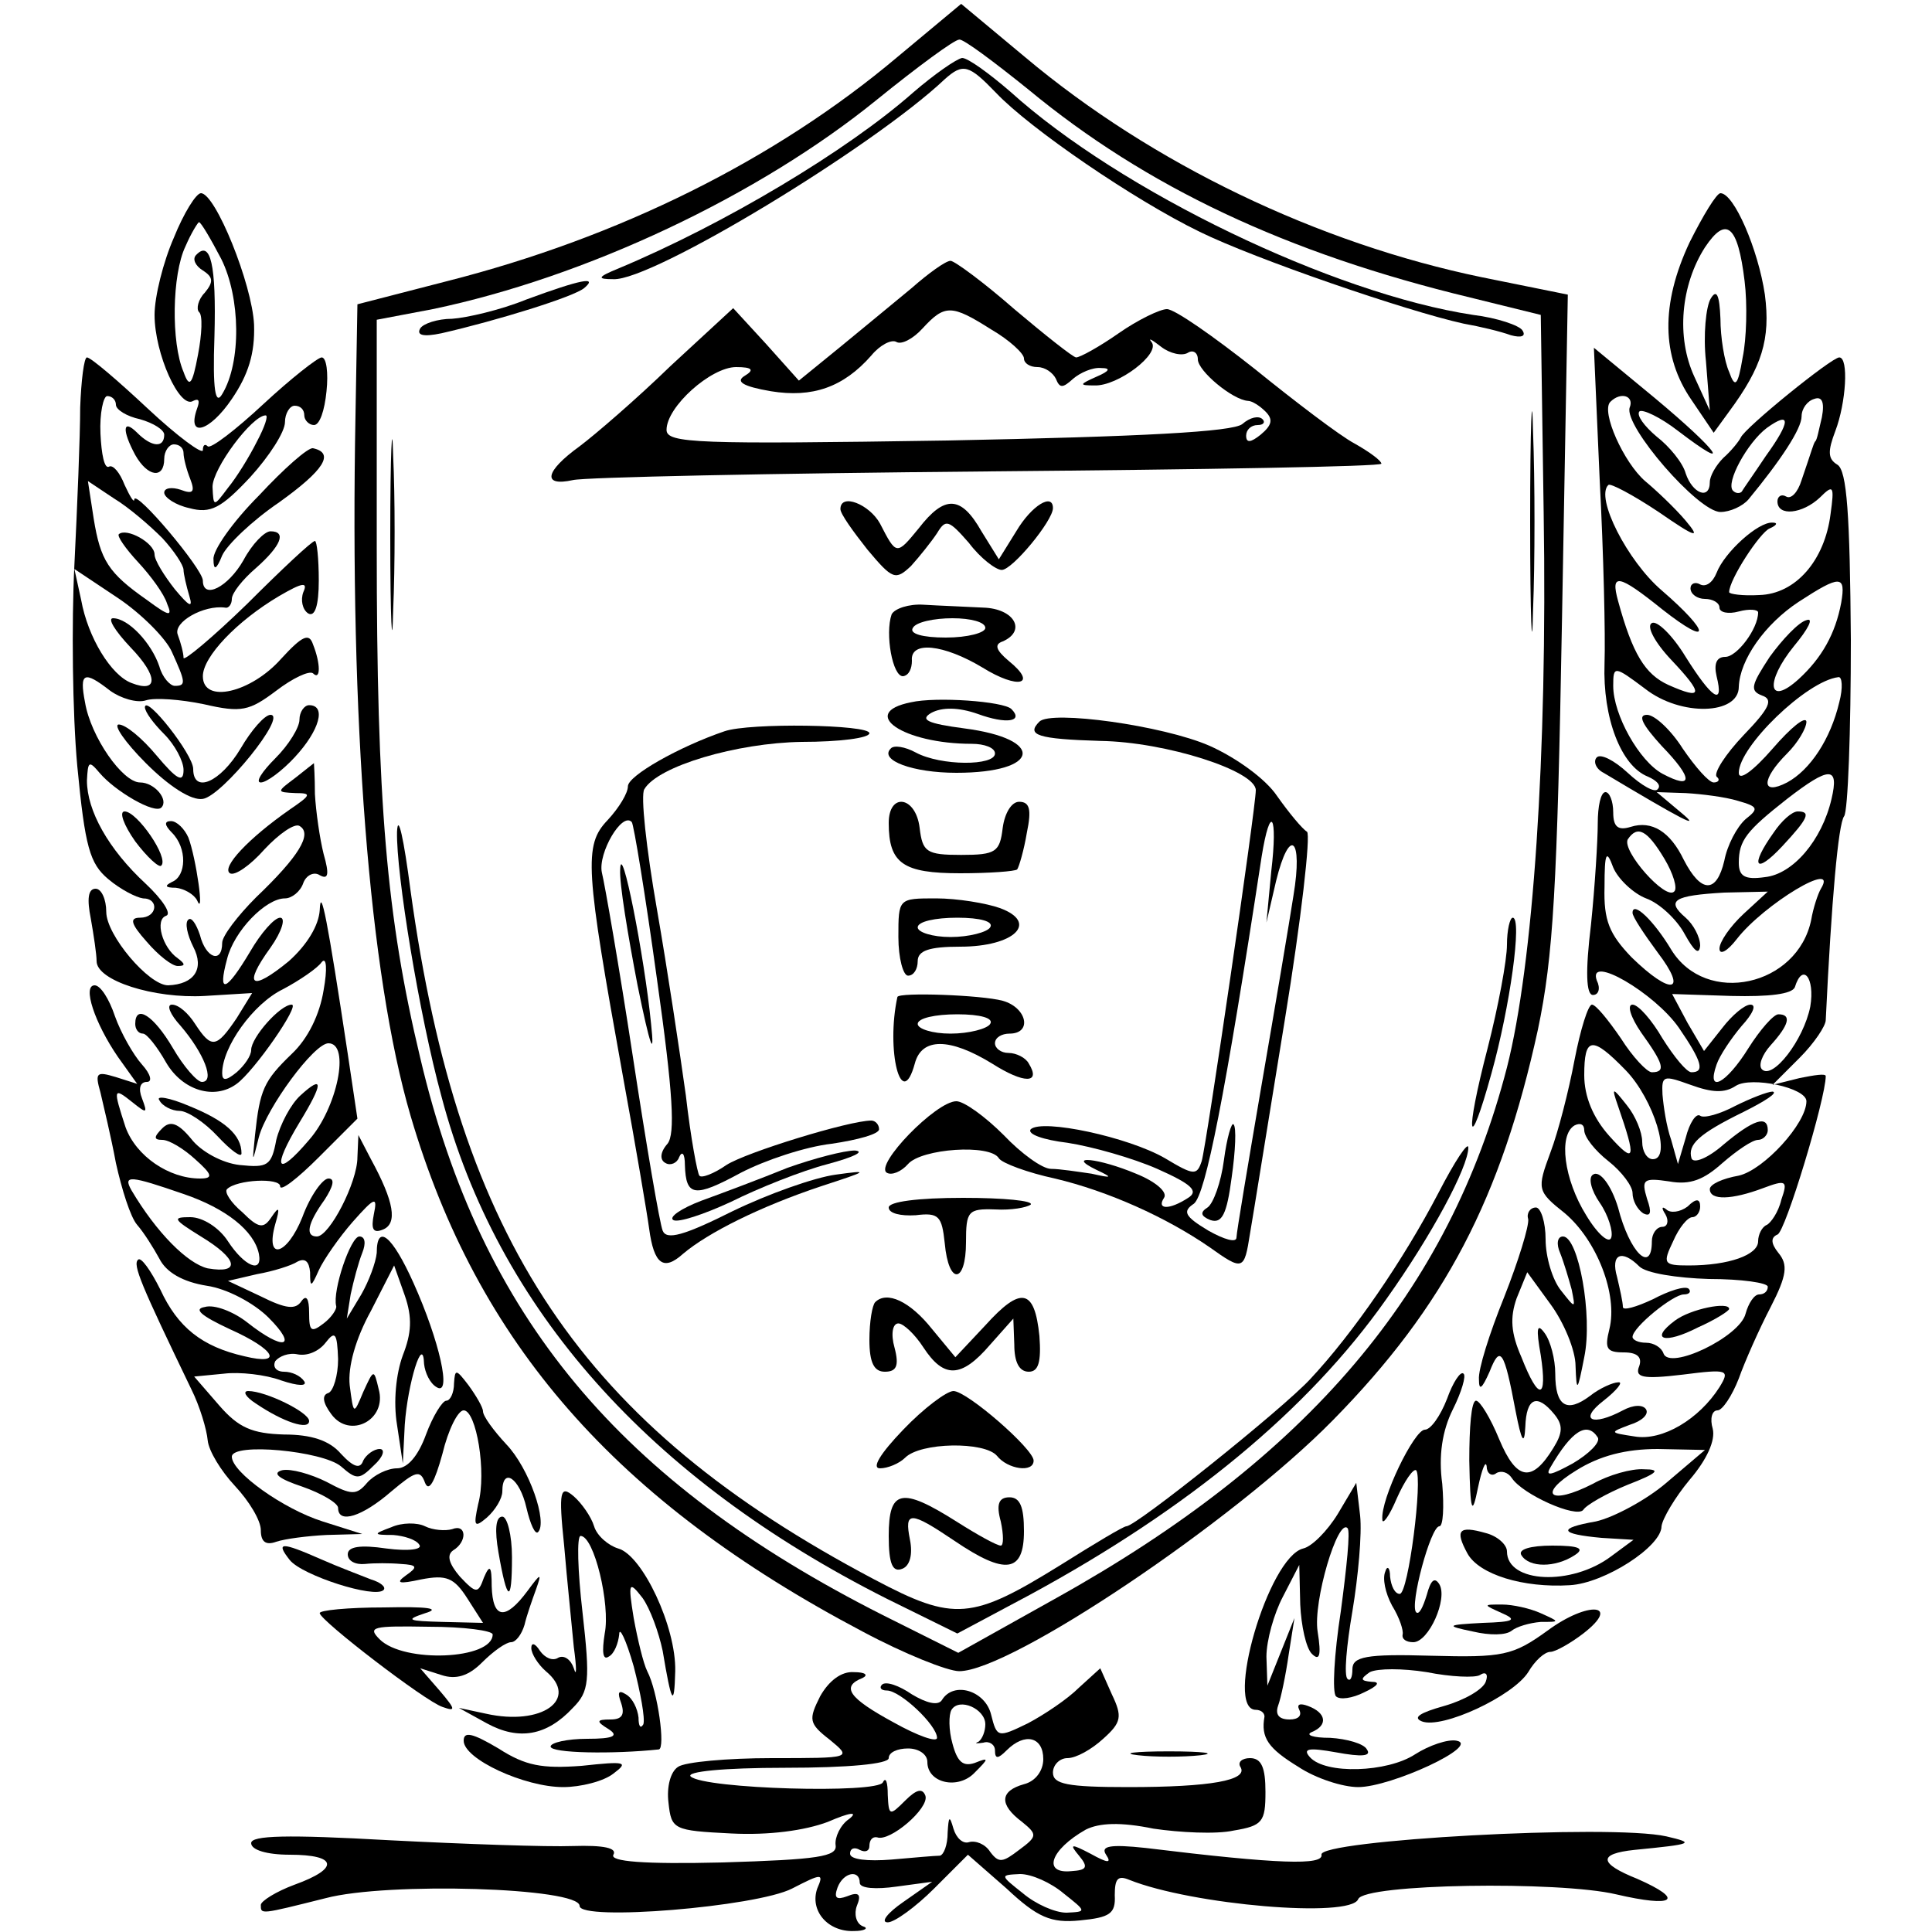 <?xml version="1.0" standalone="no"?>
<!DOCTYPE svg PUBLIC "-//W3C//DTD SVG 20010904//EN"
 "http://www.w3.org/TR/2001/REC-SVG-20010904/DTD/svg10.dtd">
<svg version="1.0" xmlns="http://www.w3.org/2000/svg"
 width="200pt" height="200pt" viewBox="0 0 200 200"
 preserveAspectRatio="xMidYMid meet">
<g transform="translate(0,200) scale(0.1,-0.1)"
fill="#000000" stroke="none">
<path d="M929 1941 c-127 -107 -289 -187 -466 -232 l-93 -24 -2 -115 c-6 -316
14 -578 57 -725 69 -235 212 -399 468 -534 43 -23 88 -41 100 -41 53 0 284
155 387 260 116 118 174 230 212 404 16 76 20 147 25 426 l6 335 -89 18 c-169
35 -341 117 -473 228 l-66 55 -66 -55z m136 -34 c121 -100 266 -169 457 -215
l73 -18 3 -205 c4 -251 -11 -468 -38 -574 -60 -232 -206 -404 -466 -549 l-102
-57 -78 39 c-273 138 -416 309 -479 577 -35 146 -45 265 -45 529 l0 235 58 11
c158 33 337 117 460 217 42 34 80 62 85 62 4 1 36 -23 72 -52z"/>
<path d="M945 1904 c-68 -60 -195 -136 -305 -182 -22 -9 -22 -11 -5 -11 40 -2
269 137 343 207 19 17 25 15 53 -14 35 -37 143 -111 211 -144 57 -28 214 -82
273 -95 17 -3 38 -8 49 -12 11 -3 16 -1 12 5 -3 5 -26 13 -51 16 -145 22 -365
128 -479 231 -22 19 -44 35 -50 35 -6 -1 -29 -17 -51 -36z"/>
<path d="M944 1702 c-18 -15 -51 -42 -74 -61 l-43 -35 -34 38 -34 37 -65 -60
c-35 -34 -78 -71 -94 -83 -36 -26 -39 -42 -7 -35 12 3 205 7 430 9 224 2 407
5 407 8 0 3 -12 12 -28 21 -15 8 -61 43 -103 77 -43 34 -83 62 -91 62 -7 0
-30 -11 -50 -25 -20 -14 -40 -25 -44 -25 -3 0 -32 23 -64 50 -32 28 -62 50
-66 50 -5 0 -23 -13 -40 -28z m82 -43 c19 -11 34 -25 34 -30 0 -5 6 -9 14 -9
8 0 16 -6 19 -12 4 -10 7 -10 18 0 7 6 20 12 29 11 10 0 9 -3 -5 -9 -18 -8
-18 -9 -2 -9 24 -1 69 33 59 45 -4 5 1 2 10 -5 9 -7 22 -10 28 -6 5 3 10 0 10
-7 0 -12 36 -42 52 -43 4 0 12 -5 18 -11 8 -8 7 -14 -5 -24 -10 -8 -15 -9 -15
-1 0 6 5 11 12 11 6 0 8 3 5 6 -4 4 -13 2 -21 -5 -10 -8 -103 -13 -305 -17
-259 -4 -291 -3 -291 11 0 24 46 65 72 65 17 0 19 -3 9 -9 -10 -6 -2 -11 27
-16 43 -7 75 4 104 37 9 11 21 17 26 14 5 -3 17 3 27 14 23 25 30 25 71 -1z"/>
<path d="M545 1690 c-27 -11 -62 -19 -77 -20 -15 0 -30 -5 -33 -10 -4 -7 3 -9
22 -5 57 13 138 38 148 47 14 12 -3 9 -60 -12z"/>
<path d="M1584 1460 c0 -102 2 -143 3 -92 2 50 2 134 0 185 -1 50 -3 9 -3 -93z"/>
<path d="M404 1445 c0 -88 2 -123 3 -77 2 46 2 118 0 160 -1 42 -3 5 -3 -83z"/>
<path d="M870 1473 c0 -5 13 -23 28 -42 26 -31 29 -32 45 -17 9 10 21 25 27
34 9 15 12 14 33 -10 12 -16 28 -28 34 -28 11 0 53 51 53 64 0 16 -22 3 -38
-24 l-18 -29 -18 29 c-21 37 -38 38 -65 3 -23 -28 -23 -28 -40 5 -11 20 -41
32 -41 15z"/>
<path d="M923 1364 c-7 -20 1 -65 12 -64 6 1 9 8 9 16 -2 21 33 17 73 -7 37
-23 58 -18 27 7 -13 11 -15 17 -6 20 25 11 12 34 -20 35 -18 1 -46 2 -62 3
-15 1 -30 -4 -33 -10z m97 -14 c0 -5 -18 -10 -41 -10 -24 0 -38 4 -34 10 3 6
22 10 41 10 19 0 34 -4 34 -10z"/>
<path d="M943 1273 c-55 -11 -8 -43 63 -43 13 0 24 -4 24 -10 0 -13 -56 -13
-82 1 -11 6 -23 8 -26 4 -12 -12 23 -25 68 -25 87 0 93 35 8 46 -38 5 -46 9
-34 16 11 6 28 6 48 -1 30 -11 48 -8 35 5 -8 8 -78 13 -104 7z"/>
<path d="M1076 1253 c-14 -14 -2 -18 63 -20 68 -1 161 -31 161 -51 0 -18 -51
-367 -56 -384 -5 -15 -8 -15 -38 3 -38 22 -127 41 -139 30 -4 -5 13 -11 38
-14 26 -4 68 -16 93 -27 36 -16 43 -23 32 -30 -20 -13 -33 -12 -25 0 4 6 -9
17 -29 25 -38 16 -74 20 -41 4 17 -8 17 -9 -5 -4 -14 2 -33 5 -42 5 -9 0 -31
16 -49 35 -19 19 -41 35 -49 35 -21 0 -85 -66 -72 -74 5 -3 15 1 22 9 14 16
85 21 94 6 3 -5 30 -15 58 -21 55 -13 115 -40 160 -71 35 -25 36 -24 42 14 3
17 19 117 36 221 17 104 27 192 23 195 -5 3 -19 20 -31 37 -12 18 -43 40 -70
52 -48 21 -164 37 -176 25z m240 -155 l-5 -53 10 43 c14 57 28 45 18 -15 -4
-26 -19 -115 -33 -196 -14 -82 -26 -153 -26 -158 0 -6 -13 -2 -29 7 -25 15
-27 20 -15 28 12 10 32 110 70 359 9 56 17 44 10 -15z"/>
<path d="M1267 799 c-3 -23 -11 -45 -17 -49 -8 -5 -7 -9 3 -13 12 -4 17 6 22
44 4 28 5 52 2 55 -2 3 -7 -14 -10 -37z"/>
<path d="M750 1243 c-47 -16 -100 -46 -100 -57 0 -7 -9 -22 -21 -35 -25 -26
-23 -50 16 -266 13 -71 25 -142 27 -157 5 -37 15 -44 35 -26 26 22 80 49 143
70 49 16 51 17 15 12 -22 -3 -70 -20 -107 -38 -50 -25 -68 -30 -72 -20 -3 7
-17 89 -31 181 -14 92 -29 178 -32 190 -4 20 21 63 31 52 2 -2 14 -75 26 -162
17 -120 19 -161 11 -171 -8 -9 -8 -17 -2 -20 5 -3 12 0 14 6 3 7 6 4 6 -8 1
-33 10 -34 58 -8 25 13 67 27 94 30 27 4 49 10 49 15 0 5 -4 9 -8 9 -23 0
-130 -33 -150 -46 -13 -9 -26 -14 -28 -11 -2 2 -9 39 -14 83 -6 43 -19 130
-30 193 -11 63 -17 118 -13 124 14 24 96 48 163 49 39 0 70 4 70 9 0 9 -124
11 -150 2z"/>
<path d="M411 1139 c-1 -43 23 -190 46 -274 58 -220 215 -396 461 -520 l73
-36 75 40 c164 89 288 191 369 306 47 66 85 137 85 157 0 7 -14 -14 -31 -47
-36 -69 -88 -145 -133 -193 -30 -32 -180 -152 -190 -152 -3 0 -33 -18 -68 -40
-92 -57 -110 -59 -193 -15 -303 160 -430 350 -480 713 -7 54 -13 81 -14 61z"/>
<path d="M920 1148 c0 -42 15 -52 74 -52 30 0 57 2 59 4 2 3 7 20 10 38 5 24
3 32 -8 32 -8 0 -15 -12 -17 -27 -3 -25 -7 -28 -43 -28 -36 0 -40 3 -43 28 -4
33 -32 37 -32 5z"/>
<path d="M642 1100 c-1 -14 8 -68 18 -120 13 -64 18 -77 14 -40 -7 71 -31 192
-32 160z"/>
<path d="M930 1030 c0 -22 5 -40 10 -40 6 0 10 7 10 15 0 11 12 15 44 15 56 0
82 25 41 40 -14 5 -44 10 -66 10 -39 0 -39 0 -39 -40z m95 10 c-3 -5 -22 -10
-41 -10 -19 0 -34 5 -34 10 0 6 18 10 41 10 24 0 38 -4 34 -10z"/>
<path d="M1560 1022 c0 -16 -9 -64 -20 -107 -24 -92 -20 -113 4 -26 19 68 32
161 22 161 -3 0 -6 -13 -6 -28z"/>
<path d="M929 968 c-12 -55 4 -120 18 -69 7 27 36 27 80 0 33 -21 51 -21 38 0
-3 6 -13 11 -21 11 -8 0 -14 5 -14 10 0 6 7 10 15 10 24 0 18 27 -7 34 -22 6
-107 9 -109 4z m96 -28 c-3 -5 -22 -10 -41 -10 -19 0 -34 5 -34 10 0 6 18 10
41 10 24 0 38 -4 34 -10z"/>
<path d="M815 791 c-27 -11 -67 -26 -89 -34 -21 -8 -34 -17 -29 -20 5 -3 32 6
60 19 28 14 73 32 100 39 26 7 39 13 28 14 -11 0 -42 -8 -70 -18z"/>
<path d="M920 750 c0 -6 12 -9 28 -8 24 3 27 -1 30 -29 4 -44 22 -42 22 1 0
32 2 35 30 34 17 -1 33 2 37 5 3 4 -28 7 -70 7 -47 0 -77 -4 -77 -10z"/>
<path d="M906 652 c-3 -3 -6 -20 -6 -39 0 -24 5 -33 16 -33 12 0 15 6 10 25
-4 14 -2 25 4 25 5 0 17 -11 26 -25 21 -32 39 -32 69 3 l24 27 1 -27 c0 -18 5
-28 15 -28 10 0 13 10 11 37 -5 49 -19 52 -56 11 l-31 -33 -24 29 c-23 29 -47
40 -59 28z"/>
<path d="M935 520 c-24 -25 -33 -40 -24 -40 8 0 20 5 26 11 16 16 82 17 95 2
11 -14 38 -18 38 -5 0 12 -69 72 -83 72 -7 0 -31 -18 -52 -40z"/>
<path d="M920 410 c0 -29 4 -38 14 -34 8 3 11 15 8 30 -6 30 0 30 46 -1 53
-36 72 -33 72 10 0 25 -4 35 -15 35 -11 0 -14 -7 -9 -25 3 -14 3 -25 0 -25 -4
0 -24 11 -46 25 -57 36 -70 33 -70 -15z"/>
<path d="M180 1754 c-11 -25 -20 -61 -20 -80 0 -40 26 -98 40 -89 6 3 7 0 4
-8 -11 -31 13 -24 36 10 17 25 24 47 23 77 -2 42 -40 136 -55 136 -5 0 -18
-21 -28 -46z m49 -22 c20 -40 21 -107 1 -140 -7 -12 -10 4 -8 60 2 74 -4 100
-19 84 -4 -4 -1 -11 7 -16 11 -7 11 -12 2 -23 -7 -7 -9 -17 -6 -20 4 -3 3 -23
-1 -44 -6 -32 -9 -35 -15 -18 -13 30 -12 101 2 130 6 14 13 25 14 25 2 0 12
-17 23 -38z"/>
<path d="M1749 1749 c-30 -64 -29 -118 2 -163 l23 -34 16 22 c34 46 43 75 37
121 -7 47 -32 105 -46 105 -4 0 -18 -23 -32 -51z m57 -40 c3 -24 2 -60 -2 -79
-5 -30 -8 -32 -14 -15 -5 11 -9 36 -9 55 -1 25 -4 31 -10 21 -5 -8 -8 -38 -5
-65 l4 -51 -16 35 c-19 41 -14 95 11 134 22 33 34 23 41 -35z"/>
<path d="M1656 1503 c4 -76 6 -161 5 -190 -2 -56 17 -106 45 -117 9 -4 14 -9
10 -13 -3 -4 -17 4 -31 17 -14 13 -28 20 -32 16 -4 -4 -1 -12 7 -16 82 -49
103 -60 80 -41 l-25 21 30 -1 c17 -1 41 -4 54 -8 21 -6 22 -8 8 -19 -9 -8 -19
-27 -22 -43 -8 -34 -24 -34 -42 1 -14 29 -33 41 -55 34 -13 -4 -18 0 -18 15 0
12 -4 21 -8 21 -5 0 -8 -15 -8 -32 0 -18 -3 -66 -7 -105 -6 -49 -5 -73 2 -73
6 0 8 7 4 15 -10 28 60 -13 85 -49 24 -35 27 -46 13 -46 -5 0 -18 16 -30 35
-11 19 -25 35 -31 35 -6 0 -2 -13 9 -29 23 -32 26 -41 11 -41 -5 0 -20 16 -32
35 -13 19 -26 35 -30 35 -4 0 -12 -26 -18 -57 -6 -32 -17 -75 -25 -96 -14 -38
-14 -40 15 -63 33 -28 55 -84 46 -120 -5 -20 -3 -24 15 -24 14 0 19 -5 16 -14
-5 -12 3 -14 45 -9 47 6 49 5 38 -13 -21 -33 -59 -56 -88 -51 -26 4 -26 4 -5
12 13 4 20 11 17 16 -3 5 -13 5 -24 -1 -32 -17 -46 -10 -20 10 14 11 21 20 15
19 -5 0 -19 -6 -29 -14 -24 -18 -36 -11 -36 23 0 15 -5 34 -11 42 -8 11 -9 5
-4 -23 7 -46 -2 -48 -20 -2 -11 25 -12 41 -5 61 l11 27 24 -33 c14 -19 26 -48
26 -64 1 -28 2 -27 9 9 9 43 -6 125 -22 125 -6 0 -7 -8 -3 -17 4 -10 9 -27 12
-38 4 -20 4 -20 -11 -1 -9 11 -16 35 -16 53 0 18 -5 33 -10 33 -6 0 -10 -6 -8
-12 1 -7 -10 -43 -25 -81 -15 -37 -27 -75 -26 -85 0 -12 3 -10 11 8 11 28 15
23 27 -41 6 -31 9 -36 10 -16 1 30 12 35 30 13 9 -11 9 -19 -1 -35 -22 -36
-38 -34 -56 9 -9 22 -20 40 -24 40 -5 0 -7 -28 -7 -62 1 -54 3 -58 9 -28 4 19
8 29 9 22 0 -7 5 -11 10 -7 5 3 12 1 16 -5 11 -17 67 -42 74 -33 3 5 24 17 46
26 31 12 35 16 17 16 -13 1 -37 -6 -53 -15 -45 -23 -58 -11 -17 14 24 15 51
22 84 22 l49 -1 -40 -34 c-21 -18 -55 -36 -73 -40 -40 -7 -38 -13 6 -17 l33
-2 -23 -17 c-41 -31 -108 -28 -108 5 0 7 -10 16 -22 19 -28 8 -32 3 -19 -21
12 -22 58 -36 106 -33 36 2 95 40 95 61 1 8 14 30 29 48 18 21 27 41 24 53 -3
10 -1 19 5 19 5 0 15 15 22 33 6 17 21 51 33 74 17 33 18 44 8 56 -8 10 -8 16
-1 19 8 2 50 141 50 164 0 3 -12 1 -27 -2 l-28 -7 28 28 c15 15 27 33 27 39 6
125 13 203 19 211 4 5 7 88 7 183 -1 129 -4 175 -14 181 -10 6 -10 14 -2 35
11 29 14 76 4 76 -8 0 -98 -73 -102 -83 -2 -4 -10 -14 -18 -21 -8 -8 -14 -19
-14 -25 0 -19 -18 -12 -25 9 -3 11 -17 28 -30 38 -13 11 -21 22 -18 26 3 3 22
-6 40 -20 59 -45 42 -21 -24 34 l-63 52 6 -137z m31 75 c-6 -19 71 -108 94
-108 10 0 23 6 29 13 33 40 55 73 55 86 0 8 6 16 13 18 8 3 11 -3 8 -19 -3
-12 -5 -24 -7 -25 -2 -3 -3 -8 -14 -40 -4 -13 -11 -20 -16 -17 -5 3 -9 0 -9
-5 0 -16 26 -13 44 4 14 14 15 12 11 -17 -6 -48 -36 -83 -74 -84 -17 -1 -31 1
-31 3 0 13 32 62 42 66 7 3 9 6 3 6 -15 1 -50 -31 -58 -52 -4 -10 -11 -15 -17
-12 -5 3 -10 1 -10 -4 0 -6 7 -11 15 -11 8 0 15 -4 15 -9 0 -5 9 -7 20 -4 11
3 20 2 20 -1 0 -17 -22 -46 -34 -46 -9 0 -12 -7 -9 -20 8 -32 -5 -23 -32 20
-14 23 -30 38 -35 35 -6 -3 3 -20 20 -38 34 -36 33 -42 -3 -26 -24 11 -37 32
-52 87 -8 29 0 28 46 -9 51 -40 50 -24 -1 20 -35 30 -69 96 -55 109 2 2 25
-10 52 -28 39 -27 44 -28 28 -9 -11 13 -30 31 -42 41 -22 19 -46 72 -36 82 11
11 25 6 20 -6z m141 -50 c-12 -18 -24 -35 -25 -37 -2 -2 -6 -2 -9 1 -8 8 15
50 35 65 25 18 25 7 -1 -29z m78 -152 c-6 -32 -20 -57 -44 -79 -32 -29 -35 -3
-5 34 15 18 21 30 13 27 -8 -2 -25 -20 -38 -38 -19 -29 -21 -35 -8 -40 12 -4
8 -13 -19 -41 -19 -20 -31 -39 -28 -43 4 -3 2 -6 -3 -6 -5 0 -19 16 -32 35
-12 19 -29 35 -37 35 -10 0 -5 -10 15 -32 33 -34 33 -46 1 -29 -24 13 -51 61
-51 91 0 21 1 21 33 -3 37 -29 97 -27 97 2 1 28 27 65 62 88 43 28 49 28 44
-1z m-2 -103 c-9 -38 -30 -70 -54 -83 -27 -14 -27 3 0 30 11 11 20 26 20 33
-1 6 -16 -6 -35 -28 -20 -23 -35 -34 -35 -25 0 27 70 95 103 99 4 1 5 -11 1
-26z m-8 -100 c-10 -43 -40 -78 -69 -81 -21 -3 -27 1 -27 15 0 23 8 33 50 66
44 34 54 34 46 0z m-173 -62 c9 -15 14 -31 10 -34 -9 -9 -54 42 -48 54 10 15
20 10 38 -20z m-19 -41 c14 -5 32 -22 40 -37 10 -18 15 -22 16 -12 0 9 -7 22
-15 29 -21 18 -12 23 40 26 l45 1 -25 -23 c-14 -13 -25 -29 -25 -36 0 -7 8 -3
18 10 28 36 106 83 87 52 -3 -5 -8 -20 -10 -32 -14 -69 -109 -90 -145 -31 -18
30 -40 51 -40 38 0 -4 12 -22 26 -41 32 -42 14 -45 -27 -5 -23 24 -29 38 -28
73 0 36 2 39 9 20 5 -12 21 -27 34 -32z m170 -112 c-7 -35 -39 -76 -50 -65 -4
4 0 15 9 25 19 21 22 32 8 32 -5 0 -19 -16 -31 -35 -23 -37 -44 -48 -33 -17 3
9 15 27 26 40 11 12 16 22 9 22 -6 0 -19 -11 -29 -24 l-19 -24 -17 29 -16 30
61 -2 c40 -1 63 2 66 9 8 26 21 10 16 -20z m-191 -66 c29 -30 48 -92 28 -92
-6 0 -11 8 -11 18 0 10 -7 27 -16 38 -15 19 -16 19 -9 -1 19 -55 18 -61 -9
-31 -17 19 -26 41 -26 63 0 40 8 41 43 5z m114 -16 c16 10 73 -2 73 -16 0 -23
-44 -71 -70 -77 -17 -3 -30 -9 -30 -14 0 -12 23 -11 55 1 24 9 26 8 19 -12 -3
-13 -11 -24 -15 -26 -5 -2 -9 -10 -9 -17 0 -14 -30 -25 -72 -25 -26 0 -27 2
-16 25 6 14 15 25 20 25 4 0 8 5 8 11 0 8 -4 9 -13 0 -8 -6 -18 -7 -22 -3 -5
4 -5 1 -1 -5 4 -7 2 -13 -3 -13 -6 0 -11 -7 -11 -15 0 -34 -23 -12 -35 35 -7
23 -19 39 -26 34 -5 -3 -2 -16 7 -29 9 -13 14 -30 12 -36 -2 -7 -14 3 -26 23
-23 37 -29 83 -12 93 6 3 10 1 10 -5 0 -7 11 -21 25 -32 14 -11 25 -26 25 -33
0 -8 5 -17 11 -21 8 -4 9 1 4 15 -6 20 -4 22 23 18 22 -4 36 2 55 19 15 13 31
24 37 24 5 0 10 5 10 10 0 16 -15 11 -46 -15 -16 -14 -31 -20 -33 -14 -4 14 7
25 54 48 22 11 36 20 30 21 -5 0 -23 -7 -39 -15 -15 -8 -32 -13 -36 -10 -4 3
-11 -7 -15 -23 l-8 -27 -7 25 c-5 14 -8 35 -9 47 -1 20 1 20 29 10 22 -8 35
-9 47 -1z m-100 -187 c7 -7 39 -12 72 -13 34 0 61 -4 61 -8 0 -5 -4 -8 -9 -8
-5 0 -11 -9 -14 -20 -6 -24 -79 -59 -85 -41 -2 6 -10 11 -18 11 -8 0 -14 3
-14 6 0 10 42 44 53 44 6 0 8 3 5 6 -4 3 -20 -2 -37 -11 -17 -8 -31 -12 -31
-8 0 5 -3 18 -6 31 -7 24 5 29 23 11z m-43 -177 c3 -5 -9 -17 -26 -27 -22 -12
-29 -14 -23 -4 22 38 38 48 49 31z"/>
<path d="M1836 1138 c-25 -35 -19 -44 9 -14 27 29 30 36 16 36 -6 0 -17 -10
-25 -22z"/>
<path d="M1734 633 c-27 -20 -11 -25 24 -7 18 8 32 17 32 19 0 8 -40 0 -56
-12z"/>
<path d="M83 1578 c0 -29 -3 -102 -6 -163 -3 -60 -2 -154 3 -208 8 -84 13
-101 32 -117 13 -11 29 -19 36 -20 17 0 15 -20 -3 -20 -11 0 -10 -6 7 -25 12
-14 26 -25 32 -25 8 0 8 2 0 8 -16 11 -24 40 -12 44 6 2 -4 17 -21 33 -39 36
-61 76 -61 107 1 20 2 21 13 8 16 -19 57 -43 64 -36 8 8 -7 26 -22 26 -18 0
-51 47 -57 83 -6 31 -1 33 26 12 11 -8 28 -13 37 -10 9 3 36 1 60 -4 39 -9 47
-7 75 14 17 13 34 21 38 18 8 -8 8 10 0 30 -4 12 -11 9 -33 -15 -31 -35 -81
-47 -81 -18 0 20 35 57 79 83 24 14 30 15 25 4 -3 -8 -1 -18 5 -22 7 -4 11 8
11 34 0 23 -2 41 -4 41 -3 0 -34 -29 -70 -65 -36 -35 -66 -60 -66 -56 0 5 -3
16 -6 24 -5 13 27 31 49 28 4 -1 7 4 7 9 0 6 11 20 25 32 26 23 32 38 15 38
-6 0 -19 -13 -28 -30 -16 -28 -42 -41 -42 -21 0 12 -70 95 -71 84 0 -4 -4 2
-10 15 -5 13 -12 21 -16 19 -5 -3 -8 13 -9 34 -1 21 3 39 7 39 5 0 9 -4 9 -9
0 -5 11 -12 25 -15 14 -4 25 -11 25 -16 0 -14 -13 -13 -28 2 -15 15 -16 3 -2
-23 13 -23 30 -25 30 -4 0 8 5 15 10 15 6 0 10 -4 10 -9 0 -5 3 -17 7 -27 5
-13 3 -16 -10 -11 -9 3 -17 2 -17 -3 0 -5 12 -13 26 -16 22 -6 33 0 63 32 20
22 36 47 36 57 0 9 5 17 10 17 6 0 10 -4 10 -10 0 -5 5 -10 10 -10 6 0 11 15
13 35 2 19 0 35 -5 35 -4 0 -32 -22 -60 -48 -29 -27 -55 -47 -58 -44 -3 3 -5
1 -5 -4 0 -5 -26 14 -57 43 -31 29 -59 53 -63 53 -3 0 -6 -24 -7 -52z m183
-35 c-8 -16 -21 -37 -30 -48 -15 -20 -15 -20 -16 1 0 19 41 74 55 74 3 0 -1
-12 -9 -27z m-98 -100 c12 -13 22 -28 22 -33 0 -4 3 -17 6 -27 4 -13 0 -11
-15 7 -11 14 -21 30 -21 36 0 12 -29 28 -37 21 -2 -2 7 -15 20 -29 13 -14 27
-33 30 -43 6 -14 2 -13 -21 4 -40 28 -48 41 -55 84 l-6 39 27 -18 c15 -9 37
-28 50 -41z m10 -118 c14 -31 15 -35 3 -35 -5 0 -13 9 -16 20 -8 24 -32 50
-48 50 -6 0 2 -13 18 -30 29 -30 29 -48 1 -37 -21 8 -45 47 -52 86 l-7 32 45
-30 c24 -16 50 -42 56 -56z"/>
<path d="M268 1487 c-27 -27 -48 -57 -47 -66 0 -12 3 -11 9 4 5 11 31 36 59
55 46 33 58 51 35 56 -5 1 -30 -21 -56 -49z"/>
<path d="M150 1268 c0 -5 9 -17 20 -28 11 -11 20 -28 20 -37 0 -14 -7 -10 -28
15 -15 18 -32 32 -39 32 -6 0 6 -18 28 -40 24 -24 47 -39 59 -37 20 3 88 87
70 87 -6 0 -20 -16 -31 -35 -21 -35 -49 -47 -49 -21 0 15 -49 77 -50 64z"/>
<path d="M310 1255 c0 -8 -11 -26 -25 -40 -14 -14 -21 -25 -15 -25 6 0 22 12
35 26 26 28 33 54 15 54 -5 0 -10 -7 -10 -15z"/>
<path d="M306 1195 c-20 -15 -20 -15 0 -16 17 0 16 -2 -6 -17 -43 -30 -71 -60
-62 -66 5 -3 21 8 36 25 15 16 31 27 36 24 14 -8 -1 -32 -45 -74 -19 -19 -35
-40 -35 -47 0 -22 -17 -16 -23 8 -4 12 -9 19 -12 16 -4 -3 -1 -16 5 -28 12
-23 1 -39 -26 -40 -20 0 -64 52 -64 76 0 13 -5 24 -11 24 -8 0 -9 -11 -5 -31
3 -17 6 -37 6 -44 0 -20 59 -39 112 -36 l49 3 -16 -26 c-21 -31 -26 -32 -43
-6 -7 11 -17 20 -24 20 -6 0 -2 -10 9 -22 24 -28 36 -58 22 -58 -5 0 -19 16
-30 35 -20 34 -39 46 -39 25 0 -5 3 -10 8 -10 4 0 15 -14 24 -30 17 -29 50
-39 73 -22 18 13 66 82 57 82 -12 0 -42 -34 -42 -47 0 -6 -7 -16 -15 -23 -11
-9 -15 -9 -15 -1 0 27 32 72 63 87 17 9 36 22 40 28 5 6 6 -7 2 -29 -4 -25
-16 -50 -33 -66 -29 -28 -33 -37 -38 -84 -3 -30 -3 -30 4 -2 8 30 57 97 72 97
23 0 9 -67 -20 -100 -34 -40 -39 -30 -10 18 25 41 25 50 1 28 -10 -9 -21 -30
-25 -46 -5 -27 -9 -29 -38 -26 -18 2 -40 14 -50 27 -14 17 -22 19 -30 11 -9
-9 -9 -12 0 -12 7 0 22 -9 34 -20 18 -16 19 -20 5 -20 -32 0 -66 23 -77 53
-13 40 -13 42 7 26 15 -12 16 -12 10 4 -4 10 -2 17 5 17 6 0 4 8 -5 18 -9 10
-22 33 -28 50 -6 18 -15 32 -21 32 -13 0 0 -39 24 -74 l20 -28 -22 7 c-20 6
-22 5 -16 -16 3 -13 11 -46 16 -73 6 -27 15 -56 22 -64 7 -8 17 -24 23 -35 7
-14 24 -24 49 -28 21 -3 49 -18 64 -33 31 -31 16 -35 -22 -5 -14 11 -34 19
-44 16 -12 -2 -4 -9 26 -23 47 -21 56 -38 15 -28 -44 10 -69 30 -87 69 -10 20
-20 34 -23 31 -6 -5 3 -26 55 -134 9 -18 16 -42 17 -53 1 -11 14 -32 28 -47
15 -16 27 -36 27 -46 0 -12 5 -16 16 -12 9 3 32 6 52 7 l37 1 -41 13 c-41 13
-94 51 -94 67 0 15 94 6 113 -10 16 -14 19 -14 34 1 10 9 12 17 6 17 -6 0 -14
-6 -17 -12 -3 -9 -10 -7 -23 7 -12 14 -31 20 -59 20 -33 1 -47 7 -67 30 l-26
30 31 3 c16 2 43 -1 59 -7 18 -6 27 -6 24 -1 -4 6 -13 10 -21 10 -8 0 -12 5
-9 11 4 5 14 9 23 7 10 -2 22 3 29 12 10 13 12 10 13 -17 0 -17 -5 -33 -10
-35 -7 -2 -6 -10 3 -22 19 -26 58 -6 49 26 -5 21 -5 21 -16 -3 -10 -24 -10
-24 -14 7 -2 19 6 48 22 77 l24 47 11 -31 c8 -23 7 -39 -2 -62 -7 -19 -10 -48
-6 -72 l6 -40 2 40 c3 43 19 95 20 63 1 -9 6 -20 13 -24 16 -10 3 48 -24 108
-22 49 -38 62 -38 31 -1 -10 -8 -29 -16 -43 l-15 -25 4 25 c3 14 8 33 12 43 4
10 3 17 -3 17 -9 0 -28 -56 -24 -72 1 -3 -5 -12 -13 -18 -13 -10 -15 -8 -15
11 0 15 -3 19 -8 12 -6 -9 -16 -8 -42 5 l-34 16 30 7 c17 3 36 9 42 13 8 4 12
0 13 -11 0 -16 1 -16 9 2 5 11 21 34 35 50 23 26 26 27 22 8 -3 -15 -1 -20 9
-16 16 6 12 29 -12 73 l-13 25 -1 -23 c0 -26 -29 -82 -42 -82 -12 0 -10 13 8
38 9 14 11 22 4 22 -6 0 -19 -18 -27 -40 -16 -40 -39 -46 -28 -7 5 17 4 19 -4
7 -8 -12 -13 -12 -30 5 -12 10 -19 21 -16 24 10 10 55 12 55 3 0 -6 18 8 40
30 l40 40 -10 67 c-21 139 -28 175 -29 149 -1 -16 -13 -36 -32 -53 -39 -32
-48 -26 -19 14 12 17 16 31 10 31 -6 0 -20 -16 -31 -35 -25 -42 -34 -45 -24
-8 7 29 40 63 60 63 7 0 16 7 19 16 3 8 11 12 17 8 9 -5 10 1 4 22 -4 16 -8
44 -9 62 0 17 -1 32 -1 32 0 0 -9 -7 -19 -15z m-116 -431 c44 -15 73 -38 78
-62 4 -21 -15 -13 -32 13 -9 14 -26 25 -39 25 -19 0 -18 -2 11 -20 38 -23 42
-39 7 -33 -21 5 -53 37 -79 81 -9 16 -1 15 54 -4z"/>
<path d="M140 1129 c12 -16 25 -28 27 -25 8 8 -25 56 -38 56 -6 0 -1 -14 11
-31z"/>
<path d="M178 1138 c16 -16 15 -45 0 -51 -8 -4 -7 -6 4 -6 9 -1 19 -7 22 -13
8 -19 -1 44 -9 65 -4 9 -12 17 -18 17 -7 0 -7 -4 1 -12z"/>
<path d="M165 861 c3 -6 13 -11 21 -11 8 0 26 -12 39 -26 14 -15 25 -23 25
-18 0 19 -17 34 -54 49 -21 9 -35 11 -31 6z"/>
<path d="M470 568 c0 -10 -4 -18 -8 -18 -4 0 -14 -16 -21 -35 -8 -22 -19 -35
-30 -35 -10 0 -24 -7 -31 -15 -11 -13 -16 -13 -42 1 -16 8 -37 14 -46 12 -11
-3 -3 -9 21 -17 20 -7 37 -17 37 -22 0 -17 25 -9 55 17 25 21 30 23 35 9 4
-10 10 1 18 30 6 25 16 45 22 45 13 0 24 -64 15 -97 -5 -23 -4 -25 9 -14 9 8
16 20 16 27 0 26 18 14 25 -17 4 -17 9 -28 12 -25 10 10 -9 66 -33 91 -13 14
-24 29 -24 34 0 4 -7 16 -15 27 -13 17 -14 17 -15 2z"/>
<path d="M1498 552 c-7 -18 -17 -32 -23 -32 -11 0 -46 -72 -44 -93 0 -6 7 3
15 22 8 18 17 31 20 29 7 -8 -8 -128 -17 -128 -5 0 -9 8 -10 18 0 9 -3 12 -5
5 -3 -7 0 -22 7 -35 8 -13 12 -26 11 -30 -1 -5 4 -8 11 -8 16 0 36 45 27 60
-5 8 -9 4 -13 -11 -4 -13 -8 -21 -11 -18 -7 7 15 89 24 89 4 0 5 20 3 44 -4
29 0 55 11 77 9 18 14 35 11 37 -3 3 -11 -9 -17 -26z"/>
<path d="M265 547 c28 -19 55 -28 55 -18 0 9 -45 31 -63 31 -6 0 -3 -6 8 -13z"/>
<path d="M584 400 c3 -36 8 -83 10 -105 3 -22 3 -32 0 -22 -3 9 -10 14 -16 11
-6 -4 -14 0 -19 7 -5 8 -9 9 -9 3 0 -6 7 -17 15 -24 35 -29 -4 -57 -62 -44
l-28 6 29 -16 c33 -18 62 -13 89 16 17 17 18 28 10 99 -5 43 -6 79 -2 79 14 0
31 -71 25 -101 -3 -19 -2 -28 4 -24 6 3 10 14 11 23 0 9 7 -5 15 -33 7 -27 12
-54 10 -60 -3 -5 -5 -2 -5 7 -1 9 -6 20 -13 24 -8 5 -9 2 -5 -9 4 -12 1 -17
-11 -17 -15 0 -15 -2 -2 -10 11 -7 5 -10 -22 -10 -21 0 -38 -4 -38 -8 0 -7 65
-8 112 -3 7 1 -1 60 -12 81 -4 8 -10 33 -14 55 -6 37 -5 39 9 21 8 -11 17 -36
21 -55 9 -54 12 -60 13 -21 1 46 -34 120 -59 127 -10 3 -22 13 -25 23 -3 10
-13 24 -21 31 -14 12 -16 6 -10 -51z"/>
<path d="M1385 433 c-11 -18 -27 -34 -36 -36 -36 -9 -82 -167 -49 -167 5 0 9
-3 9 -7 -4 -22 4 -33 35 -52 18 -12 46 -21 62 -21 34 0 127 43 102 48 -9 2
-29 -5 -43 -14 -29 -19 -93 -21 -109 -3 -8 9 -1 10 27 5 27 -5 37 -4 32 3 -3
6 -21 11 -38 12 -18 0 -26 3 -19 6 17 7 15 20 -4 27 -8 3 -12 2 -9 -4 3 -6 -1
-10 -10 -10 -11 0 -15 5 -12 14 3 8 8 32 11 53 l6 38 -14 -35 -14 -35 -1 30
c0 17 8 45 17 62 l17 33 1 -41 c1 -22 6 -45 12 -51 8 -8 10 -2 6 23 -5 31 21
118 31 107 3 -3 -1 -41 -7 -86 -7 -45 -9 -84 -5 -88 4 -4 17 -2 29 4 15 7 17
11 8 11 -12 1 -12 3 -2 10 8 4 34 4 59 0 25 -5 50 -6 55 -3 6 4 9 1 6 -7 -3
-8 -22 -19 -43 -25 -25 -7 -33 -12 -23 -16 21 -8 94 26 110 51 7 12 17 21 23
21 5 0 21 9 34 19 40 31 5 34 -37 3 -36 -26 -46 -28 -121 -26 -67 2 -81 -1
-81 -14 0 -8 -2 -13 -5 -10 -4 3 -1 35 5 70 6 36 10 80 8 99 l-4 34 -19 -32z"/>
<path d="M405 419 c-19 -7 -19 -8 2 -8 12 -1 24 -5 27 -10 4 -5 -11 -7 -34 -4
-27 4 -40 2 -40 -6 0 -7 8 -11 18 -10 9 1 26 1 37 0 17 -1 18 -3 5 -12 -11 -8
-7 -9 16 -4 26 5 34 2 48 -20 l16 -25 -42 1 c-36 1 -39 2 -18 9 17 5 3 7 -42
6 -38 0 -68 -3 -67 -6 1 -8 109 -91 127 -97 14 -5 14 -3 -3 17 l-20 23 22 -7
c15 -5 28 -1 42 13 12 12 25 21 30 21 5 0 11 8 14 18 2 9 8 26 12 37 6 17 5
17 -9 -2 -23 -31 -36 -29 -37 5 0 21 -2 23 -8 9 -6 -17 -8 -17 -25 1 -11 13
-14 22 -7 27 15 9 14 28 -1 22 -7 -2 -20 -1 -28 3 -8 4 -24 4 -35 -1z m105
-111 c0 -26 -92 -30 -117 -5 -13 13 -7 14 51 13 36 0 66 -4 66 -8z"/>
<path d="M516 393 c9 -52 14 -54 14 -5 0 23 -5 42 -10 42 -7 0 -8 -14 -4 -37z"/>
<path d="M300 385 c13 -16 88 -40 97 -31 3 3 -3 8 -13 11 -10 4 -34 13 -52 21
-41 18 -47 18 -32 -1z"/>
<path d="M1575 390 c8 -13 35 -13 55 0 11 7 5 10 -23 10 -23 0 -36 -4 -32 -10z"/>
<path d="M1555 330 c16 -7 12 -9 -20 -10 -38 -2 -39 -3 -10 -9 17 -4 34 -4 40
1 5 4 18 8 30 9 20 0 20 0 0 9 -11 5 -29 9 -40 9 -20 0 -20 0 0 -9z"/>
<path d="M849 244 c-12 -24 -12 -28 10 -45 23 -19 23 -19 -60 -19 -46 0 -90
-4 -97 -9 -8 -5 -12 -21 -10 -37 3 -28 5 -29 65 -32 39 -2 76 3 100 12 23 10
32 11 22 3 -9 -6 -15 -19 -14 -27 2 -12 -18 -15 -117 -18 -82 -2 -117 1 -113
8 4 7 -10 10 -42 9 -26 -1 -112 2 -190 6 -106 6 -143 5 -143 -3 0 -7 16 -12
40 -12 49 0 52 -14 5 -31 -19 -7 -35 -17 -35 -21 0 -10 -1 -10 67 7 64 17 263
11 263 -8 0 -16 183 -1 220 18 31 16 33 16 26 0 -8 -23 11 -45 38 -44 11 0 16
3 9 5 -7 3 -9 13 -6 21 5 12 2 15 -10 10 -11 -4 -14 -2 -10 9 6 16 23 19 23 5
0 -6 17 -7 38 -4 l37 5 -30 -21 c-16 -11 -24 -21 -16 -21 7 0 29 16 48 35 l35
35 40 -35 c32 -30 46 -36 76 -33 31 3 37 7 36 26 0 17 3 21 15 16 65 -26 229
-40 237 -20 6 16 208 19 267 5 60 -14 72 -6 22 16 -40 16 -41 26 -3 30 61 6
63 7 33 14 -58 13 -361 -4 -357 -19 2 -11 -43 -10 -182 7 -37 4 -47 2 -41 -7
6 -9 2 -9 -16 1 -21 11 -22 10 -12 -2 10 -12 8 -15 -8 -16 -30 -3 -22 22 15
43 14 7 36 8 70 1 27 -4 65 -6 83 -2 30 5 33 9 33 40 0 25 -4 35 -16 35 -8 0
-13 -4 -10 -9 9 -14 -31 -21 -116 -21 -63 0 -78 3 -78 15 0 8 7 15 15 15 9 0
25 9 37 20 19 17 20 23 9 46 l-12 27 -22 -20 c-12 -12 -36 -28 -53 -37 -31
-15 -32 -15 -38 9 -6 25 -39 35 -51 15 -4 -6 -16 -3 -31 6 -13 9 -27 14 -31
10 -3 -3 -1 -6 5 -6 14 0 52 -36 52 -49 0 -5 -20 2 -45 16 -46 25 -55 37 -32
46 6 3 3 6 -9 6 -13 1 -26 -9 -35 -25z m171 -29 c0 -7 -3 -15 -7 -18 -5 -2 -2
-2 5 -1 6 2 12 -2 12 -8 0 -9 3 -9 12 0 19 19 38 14 38 -9 0 -12 -8 -23 -20
-26 -25 -7 -26 -21 -2 -39 16 -13 16 -15 -3 -29 -17 -13 -21 -14 -30 -2 -5 8
-15 12 -22 10 -6 -2 -13 4 -16 14 -4 14 -5 13 -6 -4 0 -13 -4 -23 -8 -24 -5 0
-27 -2 -50 -4 -25 -2 -43 0 -43 6 0 6 5 7 10 4 6 -3 10 -1 10 4 0 6 3 10 8 9
13 -5 54 30 50 43 -3 8 -9 7 -21 -5 -16 -16 -17 -16 -18 6 0 13 -2 19 -5 13
-5 -12 -185 -7 -199 6 -5 5 33 9 98 9 65 0 107 4 107 10 0 6 9 10 20 10 11 0
20 -6 20 -14 0 -22 32 -29 49 -11 15 15 15 16 0 10 -12 -4 -18 1 -23 20 -4 14
-4 30 -1 35 8 13 35 1 35 -15z m81 -175 c24 -19 24 -19 3 -20 -12 0 -32 9 -45
20 -24 19 -24 19 -3 20 12 0 32 -9 45 -20z"/>
<path d="M480 198 c0 -19 63 -48 103 -48 18 0 42 6 52 14 16 12 13 13 -33 8
-41 -3 -58 0 -86 18 -27 16 -36 18 -36 8z"/>
<path d="M1178 183 c17 -2 47 -2 65 0 17 2 3 4 -33 4 -36 0 -50 -2 -32 -4z"/>
</g>
</svg>
